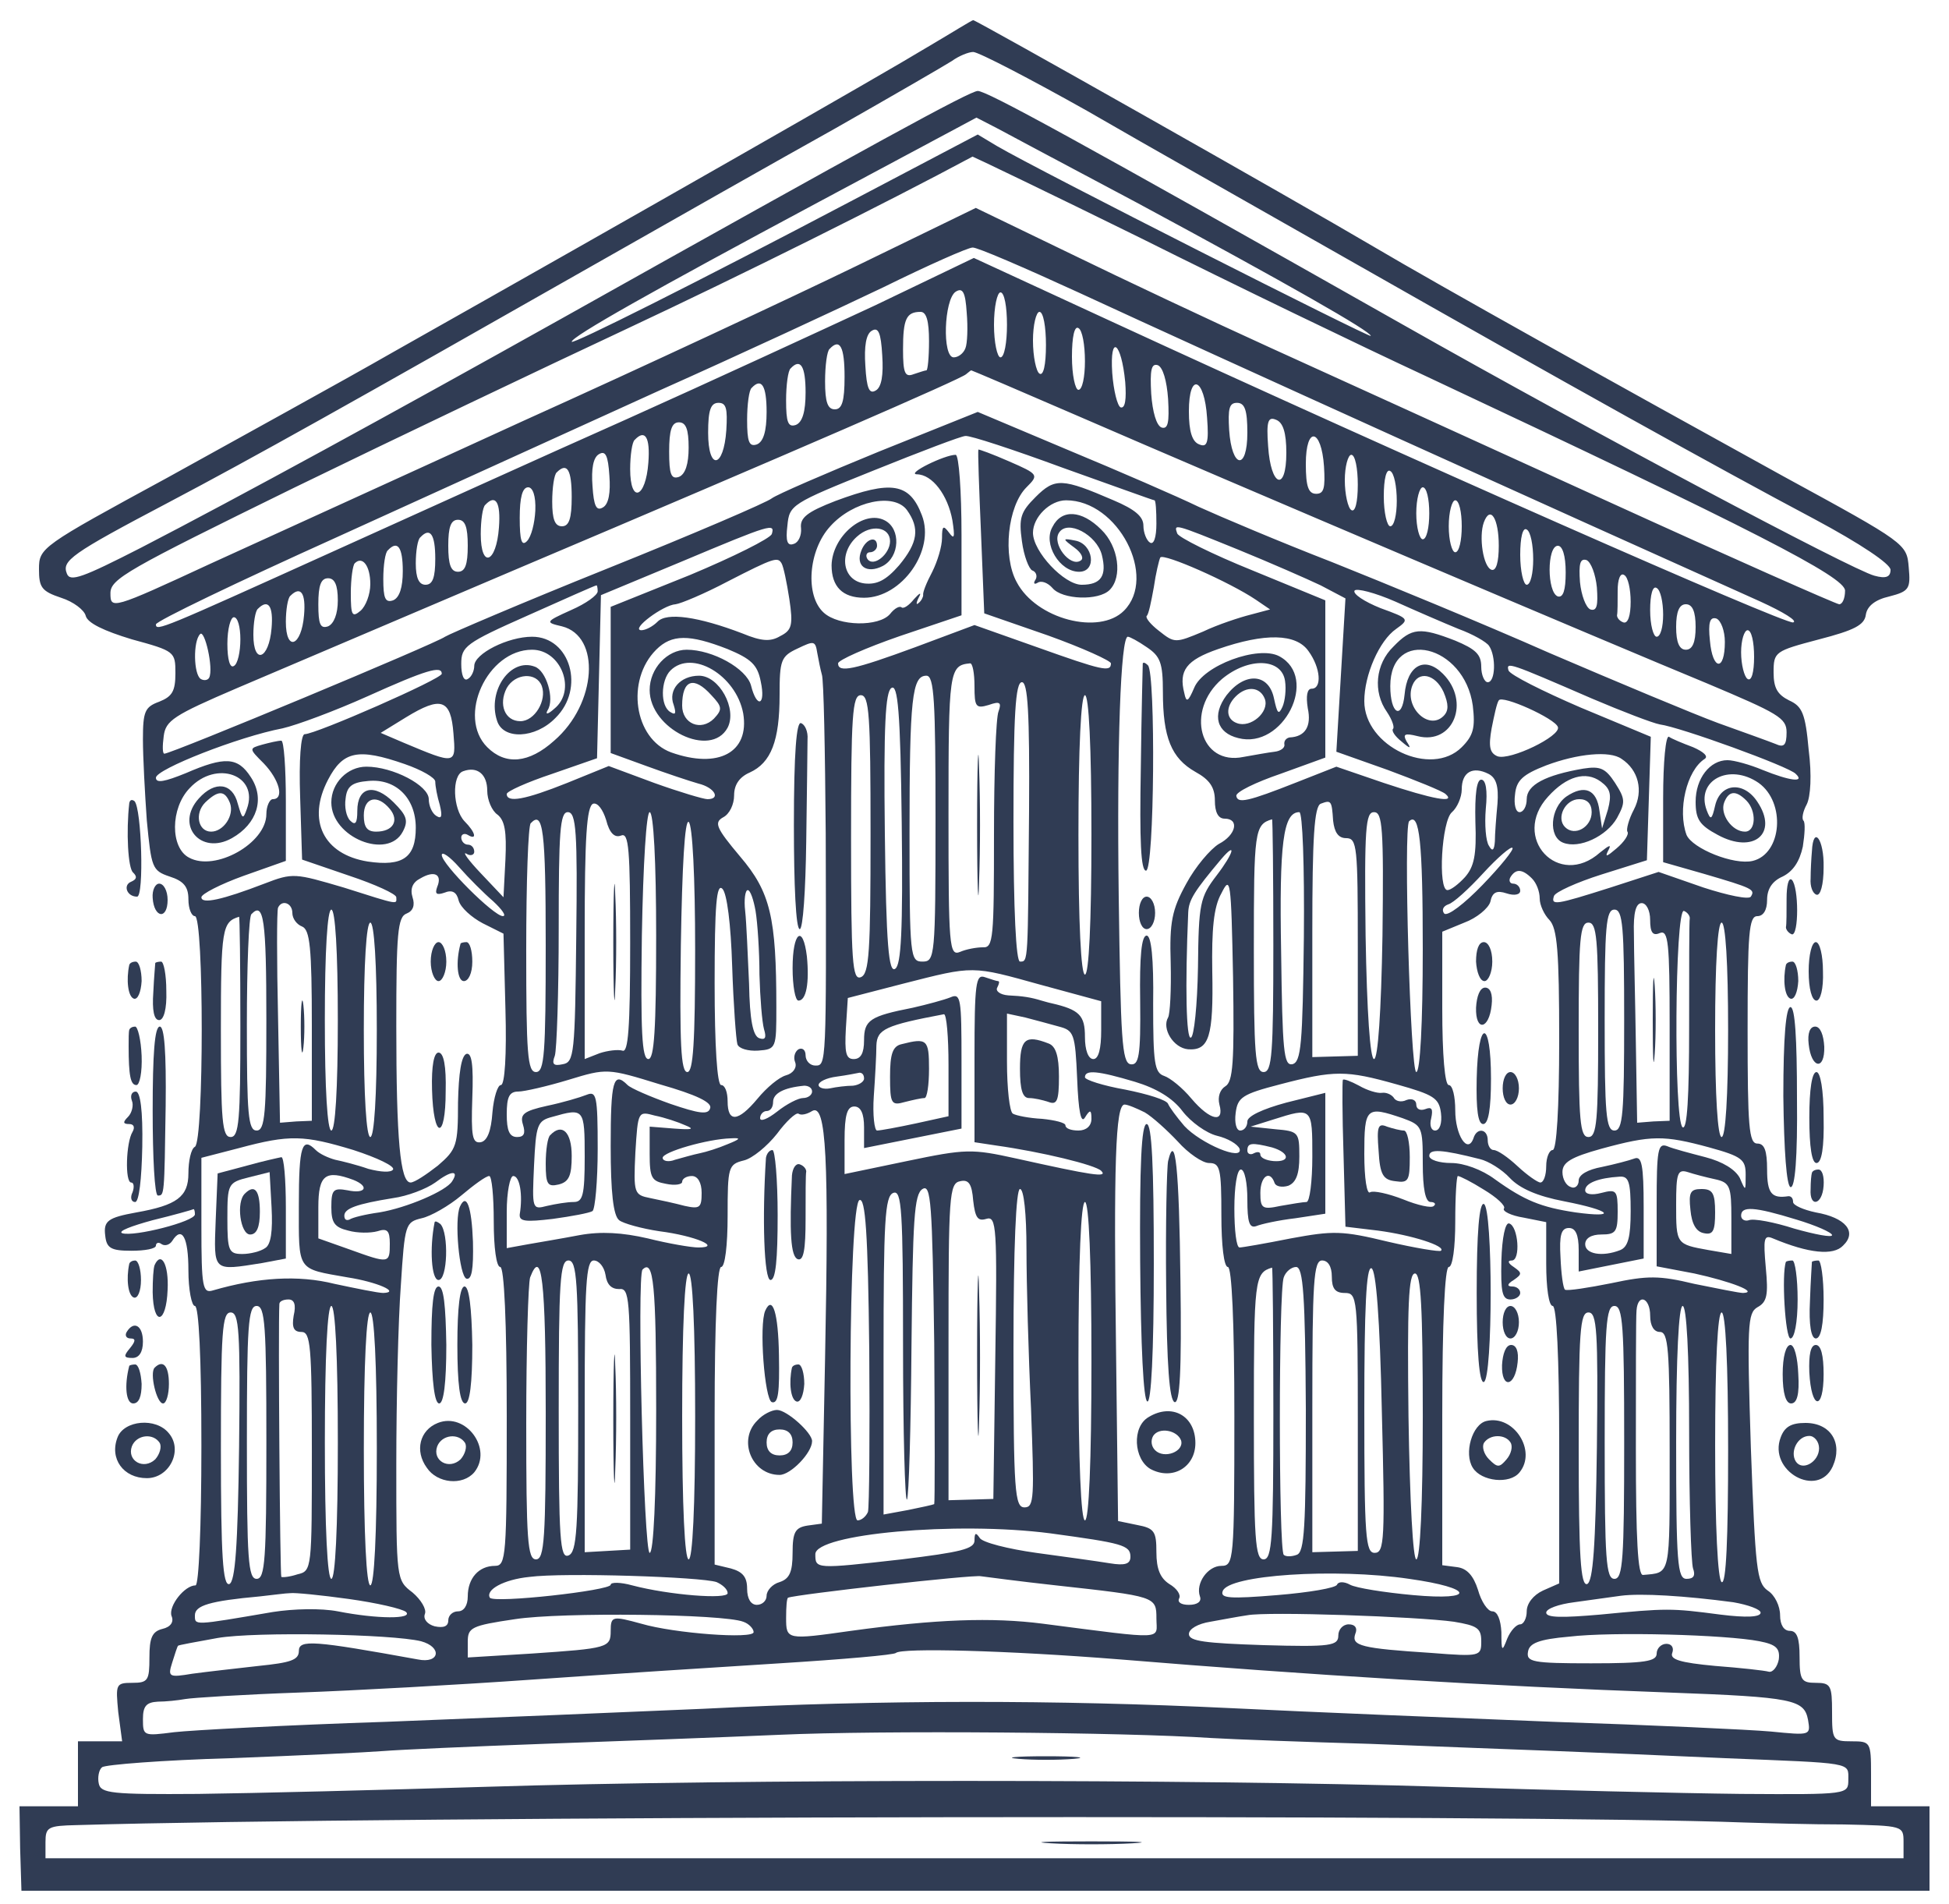 <?xml version="1.0" standalone="no"?>
<!DOCTYPE svg PUBLIC "-//W3C//DTD SVG 20010904//EN"
 "http://www.w3.org/TR/2001/REC-SVG-20010904/DTD/svg10.dtd">
<svg version="1.0" xmlns="http://www.w3.org/2000/svg"
 width="300pt" height="293pt" viewBox="0 0 300 293"
 preserveAspectRatio="xMidYMid meet">
<g transform="translate(0,293) scale(0.1,-0.1)"
fill="#303c54" stroke="none">
<path d="M1425 2856 c-64 -39 -439 -253 -820 -468 -82 -47 -239 -133 -347
-193 -195 -106 -198 -108 -198 -141 0 -28 4 -34 34 -44 19 -6 36 -19 38 -28 3
-11 28 -23 71 -36 66 -18 67 -19 67 -52 0 -28 -5 -36 -25 -44 -22 -8 -25 -15
-25 -58 0 -27 3 -83 6 -125 7 -72 8 -77 35 -86 22 -7 29 -16 29 -35 0 -15 5
-26 10 -26 14 0 14 -347 0 -355 -6 -3 -10 -22 -10 -41 0 -36 -18 -49 -80 -60
-44 -8 -51 -13 -48 -36 2 -19 9 -23 40 -23 21 0 38 3 38 8 0 4 4 6 9 2 5 -3
12 -1 16 5 15 24 25 6 25 -45 0 -30 5 -55 10 -55 6 0 10 -78 10 -215 0 -126
-4 -215 -9 -215 -17 0 -42 -32 -37 -47 4 -9 -1 -17 -14 -20 -16 -4 -20 -14
-20 -44 0 -35 -2 -39 -26 -39 -26 0 -26 -2 -22 -45 l6 -45 -34 0 -34 0 0 -50
0 -50 -45 0 -45 0 1 -65 2 -65 1468 0 1469 0 0 65 0 65 -45 0 -45 0 0 50 c0
49 -1 50 -30 50 -29 0 -30 2 -30 45 0 41 -2 45 -25 45 -22 0 -25 4 -25 40 0
29 -4 40 -15 40 -9 0 -15 9 -15 24 0 14 -8 31 -19 38 -17 12 -19 33 -26 220
-6 189 -5 207 10 216 15 8 17 19 13 61 -4 45 -3 51 11 45 55 -23 93 -27 108
-11 22 21 4 43 -42 51 -19 4 -35 11 -35 16 0 6 -3 9 -7 9 -26 -4 -33 4 -33 41
0 29 -4 40 -15 40 -13 0 -15 26 -15 175 0 149 2 175 15 175 9 0 15 9 15 25 0
17 8 29 24 36 16 8 26 23 31 46 3 19 4 37 1 40 -3 3 -1 14 5 25 6 12 8 45 3
84 -5 56 -10 67 -30 76 -18 9 -24 19 -24 43 0 32 2 33 70 51 54 14 70 22 72
38 2 13 14 23 36 28 31 8 33 12 30 45 -3 36 -4 37 -193 140 -254 140 -532 295
-630 353 -122 72 -614 350 -617 349 -2 0 -34 -20 -73 -43z m249 -97 c88 -51
274 -156 411 -234 320 -182 559 -315 708 -394 71 -38 117 -69 117 -78 0 -11
-7 -14 -25 -9 -34 9 -432 220 -725 386 -509 288 -641 360 -655 360 -12 0 -160
-81 -640 -350 -261 -146 -499 -276 -648 -353 -90 -46 -109 -53 -114 -40 -8 20
5 30 157 110 129 68 279 152 650 363 118 67 287 163 375 212 88 50 169 97 180
104 11 8 26 14 33 14 8 0 87 -41 176 -91z m76 -141 c232 -125 360 -198 360
-205 0 -4 -512 255 -575 292 l-30 18 -192 -101 c-245 -129 -433 -223 -433
-218 0 8 124 78 380 215 l243 130 31 -16 c17 -9 114 -61 216 -115z m7 -55
c142 -71 339 -166 438 -212 507 -238 645 -309 645 -330 0 -12 -4 -21 -9 -21
-4 0 -167 72 -362 161 -195 89 -426 194 -514 234 -88 40 -226 105 -306 144
l-147 71 -183 -89 c-101 -49 -332 -157 -514 -239 -181 -83 -399 -182 -482
-220 -151 -70 -153 -70 -153 -45 0 22 25 36 282 162 156 76 387 186 513 245
177 83 396 192 532 265 1 0 118 -56 260 -126z m-95 -84 c214 -99 736 -335
1048 -475 35 -16 58 -30 50 -32 -15 -2 -596 254 -1053 465 l-208 96 -152 -73
c-84 -39 -255 -118 -382 -175 -126 -56 -331 -149 -455 -205 -261 -118 -270
-122 -270 -111 0 5 125 65 278 134 152 69 376 171 497 226 121 54 276 126 345
159 69 34 130 61 137 61 6 1 80 -31 165 -70z m-176 -85 c-3 -8 -11 -14 -18
-14 -18 0 -15 89 3 101 11 7 15 -1 17 -32 2 -23 1 -48 -2 -55z m64 36 c0 -27
-4 -50 -10 -50 -5 0 -10 23 -10 50 0 28 5 50 10 50 6 0 10 -22 10 -50z m-120
-25 c0 -25 -2 -45 -4 -45 -2 0 -11 -3 -20 -6 -13 -5 -16 2 -16 38 0 47 5 58
27 58 9 0 13 -14 13 -45z m180 -6 c0 -31 -4 -48 -10 -44 -5 3 -10 26 -10 51 0
24 5 44 10 44 6 0 10 -23 10 -51z m-262 -70 c-10 -6 -14 3 -16 38 -2 30 1 49
10 54 10 6 14 -3 16 -38 2 -30 -1 -49 -10 -54z m322 45 c0 -24 -4 -44 -10 -44
-5 0 -10 23 -10 51 0 31 4 48 10 44 6 -3 10 -26 10 -51z m-370 -24 c0 -38 -4
-50 -15 -50 -11 0 -15 11 -15 43 0 24 3 47 7 50 16 17 23 3 23 -43z m432 -8
c2 -26 0 -41 -7 -39 -5 2 -11 26 -13 53 -4 61 14 48 20 -14z m-492 -16 c0 -30
-5 -46 -15 -50 -12 -4 -15 4 -15 38 0 23 3 46 7 49 15 16 23 4 23 -37z m558
-10 c2 -36 0 -47 -10 -44 -8 3 -14 24 -16 52 -2 36 0 47 10 44 8 -3 14 -24 16
-52z m-137 -27 c228 -99 819 -350 967 -411 109 -46 122 -53 122 -75 0 -20 -4
-24 -17 -18 -10 4 -49 18 -88 32 -38 14 -155 63 -260 108 -104 46 -255 108
-335 140 -80 31 -172 70 -205 85 -33 16 -123 55 -200 87 l-140 59 -152 -61
c-83 -34 -157 -66 -165 -72 -7 -6 -121 -55 -253 -108 -132 -53 -244 -101 -250
-105 -13 -10 -421 -180 -432 -180 -3 0 -3 12 -1 27 3 24 15 32 113 74 61 26
254 108 430 183 425 180 685 293 692 300 4 3 7 6 8 6 1 0 76 -32 166 -71z
m-481 7 c0 -30 -5 -46 -15 -50 -12 -4 -15 4 -15 38 0 23 3 46 7 49 15 16 23 4
23 -37z m678 -9 c3 -39 0 -46 -12 -41 -11 4 -16 20 -16 51 0 61 24 52 28 -10z
m-740 -19 c-4 -59 -28 -63 -28 -4 0 35 4 46 16 46 12 0 14 -9 12 -42z m802 -4
c0 -59 -24 -55 -28 4 -2 33 0 42 12 42 12 0 16 -11 16 -46z m60 -31 c0 -61
-24 -52 -28 10 -3 39 0 46 12 41 11 -4 16 -20 16 -51z m-920 8 c0 -25 -5 -41
-15 -45 -12 -4 -15 4 -15 39 0 33 4 45 15 45 11 0 15 -11 15 -39z m-62 -23
c-4 -55 -28 -64 -28 -10 0 21 3 42 7 45 16 17 24 4 21 -35z m638 -8 c76 -27
139 -50 141 -50 2 0 3 -16 3 -36 0 -21 -4 -33 -10 -29 -5 3 -10 15 -10 26 0
14 -13 25 -46 39 -79 34 -90 35 -120 5 -23 -23 -26 -32 -21 -68 3 -23 11 -43
16 -45 6 -2 8 -9 5 -14 -4 -6 -2 -8 3 -5 6 4 16 0 23 -8 15 -18 71 -20 88 -3
20 20 14 67 -13 93 -30 30 -61 32 -75 4 -15 -26 11 -69 41 -69 28 0 22 43 -6
48 -20 4 -20 3 -1 -11 11 -8 15 -17 9 -20 -16 -10 -44 26 -33 43 13 21 58 -3
66 -34 8 -32 -1 -46 -31 -46 -27 0 -75 51 -75 80 0 24 26 50 51 50 80 0 141
-118 89 -170 -38 -38 -135 -13 -165 44 -22 40 -14 117 15 146 19 19 19 20 -27
40 -25 11 -47 19 -47 18 -1 -2 1 -59 4 -128 l5 -124 98 -34 c53 -19 97 -39 97
-43 0 -14 -13 -11 -114 25 l-96 34 -91 -34 c-95 -35 -119 -40 -119 -25 0 5 43
24 95 42 l95 32 0 124 c0 67 -4 123 -9 123 -17 0 -76 -29 -60 -30 24 0 48 -32
55 -71 4 -26 3 -30 -5 -19 -9 12 -11 11 -11 -8 0 -13 -7 -36 -15 -52 -9 -17
-15 -32 -14 -36 0 -3 -3 -9 -7 -12 -4 -4 -4 0 0 8 5 9 2 8 -7 -2 -8 -10 -16
-15 -19 -13 -3 3 -11 -1 -18 -10 -17 -20 -79 -19 -102 2 -29 26 -24 96 10 133
35 39 98 52 118 25 20 -28 17 -50 -12 -85 -20 -23 -34 -30 -53 -28 -34 4 -41
46 -12 72 22 20 51 15 51 -7 0 -20 -26 -41 -35 -27 -3 5 -1 10 4 10 6 0 11 5
11 10 0 16 -17 11 -24 -7 -10 -24 8 -37 33 -24 26 14 28 57 3 70 -32 17 -81
-24 -82 -69 0 -33 17 -50 50 -50 58 0 110 73 89 127 -19 50 -47 54 -133 22
-44 -17 -55 -26 -53 -42 1 -11 -4 -22 -11 -24 -10 -4 -13 4 -10 28 3 32 6 34
133 85 72 29 135 53 141 53 7 1 74 -21 150 -49z m402 2 c2 -33 0 -42 -12 -42
-12 0 -16 11 -16 46 0 59 24 55 28 -4z m-1110 -63 c-10 -6 -14 2 -16 33 -2 26
1 44 10 49 10 6 14 -2 16 -33 2 -26 -1 -44 -10 -49z m1162 35 c0 -27 -4 -43
-10 -39 -5 3 -10 24 -10 46 0 21 5 39 10 39 6 0 10 -21 10 -46z m-1210 -19 c0
-33 -4 -45 -15 -45 -11 0 -15 11 -15 38 0 21 3 42 7 45 16 16 23 4 23 -38z
m1270 -6 c0 -21 -4 -39 -10 -39 -5 0 -10 21 -10 46 0 27 4 43 10 39 6 -3 10
-24 10 -46z m-1326 -15 c-1 -19 -6 -40 -13 -47 -8 -8 -11 1 -11 36 0 31 4 47
13 47 7 0 12 -13 11 -36z m1376 -4 c0 -22 -4 -40 -10 -40 -5 0 -10 18 -10 40
0 22 5 40 10 40 6 0 10 -18 10 -40z m-1432 -22 c-4 -55 -28 -64 -28 -10 0 21
3 42 7 45 16 17 24 4 21 -35z m1482 2 c0 -22 -4 -40 -10 -40 -5 0 -10 18 -10
40 0 22 5 40 10 40 6 0 10 -18 10 -40z m57 -30 c0 -25 -4 -39 -11 -37 -13 4
-20 51 -12 73 10 27 23 6 23 -36z m-1587 0 c0 -29 -4 -40 -15 -40 -11 0 -15
11 -15 40 0 29 4 40 15 40 11 0 15 -11 15 -40z m468 18 c-3 -7 -59 -35 -126
-63 l-122 -49 0 -112 0 -113 55 -20 c30 -11 66 -23 80 -27 25 -6 35 -24 14
-24 -6 0 -43 11 -82 25 l-70 26 -64 -26 c-65 -26 -93 -31 -93 -17 0 4 31 18
70 31 l69 24 3 125 3 126 125 52 c138 58 143 59 138 42z m718 -24 c49 -20 106
-45 127 -55 l38 -20 -7 -118 -7 -118 79 -28 c43 -16 83 -32 89 -37 17 -15 -20
-8 -95 17 l-73 25 -61 -24 c-76 -30 -91 -33 -93 -21 -1 6 30 21 68 34 l69 25
0 121 0 121 -112 46 c-62 25 -114 51 -116 57 -5 15 -7 16 94 -25z m454 -15 c0
-21 -4 -39 -10 -39 -5 0 -10 21 -10 46 0 27 4 43 10 39 6 -3 10 -24 10 -46z
m-1690 1 c0 -29 -4 -40 -15 -40 -10 0 -15 10 -15 33 0 19 3 37 7 40 15 16 23
5 23 -33z m-50 -19 c0 -25 -5 -41 -15 -45 -12 -4 -15 3 -15 33 0 21 3 41 7 44
15 16 23 5 23 -32z m1790 -2 c0 -28 -4 -39 -12 -37 -17 6 -17 78 0 78 7 0 12
-15 12 -41z m-477 -42 l22 -15 -30 -8 c-16 -4 -50 -15 -73 -26 -43 -18 -44
-18 -68 1 -13 10 -21 20 -19 23 3 2 7 22 11 44 3 21 8 42 10 46 5 7 107 -38
147 -65z m-1363 24 c0 -16 -7 -34 -15 -41 -13 -11 -15 -7 -15 27 0 22 3 43 6
46 12 12 24 -4 24 -32z m633 32 c3 -5 8 -29 12 -55 6 -40 4 -48 -14 -57 -15
-9 -29 -8 -58 4 -68 26 -117 33 -131 18 -7 -7 -18 -13 -25 -13 -17 1 34 39 53
40 8 1 44 16 80 35 72 37 77 38 83 28z m1255 -37 c2 -28 0 -37 -10 -34 -7 3
-14 22 -16 42 -2 28 0 37 10 34 7 -3 14 -22 16 -42z m52 -22 c0 -21 -4 -34
-11 -32 -6 2 -10 7 -10 11 1 4 1 21 1 38 0 17 4 28 10 24 6 -3 10 -22 10 -41z
m-1990 2 c0 -21 -6 -36 -15 -40 -12 -4 -15 3 -15 34 0 29 4 40 15 40 10 0 15
-10 15 -34z m400 14 c0 -6 -18 -19 -41 -29 -40 -18 -40 -19 -14 -25 60 -15 54
-119 -12 -176 -39 -35 -75 -38 -103 -10 -47 47 0 150 69 150 45 0 69 -63 34
-91 -10 -9 -14 -9 -10 -2 11 17 -2 61 -20 67 -37 14 -73 -37 -58 -83 9 -30 59
-28 90 4 46 45 23 125 -36 125 -37 0 -89 -26 -89 -45 0 -7 -4 -17 -10 -20 -6
-4 -10 6 -10 23 0 27 6 32 103 75 56 25 103 46 105 46 1 1 2 -4 2 -9z m1325
-58 c22 -8 43 -20 47 -26 11 -16 10 -56 -2 -56 -5 0 -10 11 -10 24 0 19 -9 27
-40 40 -54 21 -67 20 -95 -9 -28 -27 -32 -70 -10 -101 8 -12 12 -24 9 -26 -2
-3 3 -11 13 -19 14 -12 16 -12 8 0 -6 11 -3 13 17 8 55 -14 82 53 39 96 -28
28 -55 13 -59 -32 -4 -40 -22 -30 -22 13 0 91 114 64 127 -30 4 -34 1 -46 -17
-64 -47 -47 -150 1 -150 71 0 40 23 93 49 111 21 15 20 16 -24 32 -25 10 -43
22 -40 27 3 4 31 -3 63 -17 31 -14 75 -33 97 -42z m315 22 c0 -19 -4 -34 -10
-34 -5 0 -10 18 -10 41 0 24 4 38 10 34 6 -3 10 -22 10 -41z m-2092 -1 c-4
-48 -28 -57 -28 -10 0 18 3 37 7 40 16 16 24 4 21 -30z m-50 -20 c-4 -48 -28
-57 -28 -10 0 18 3 37 7 40 16 16 24 4 21 -30z m2192 2 c0 -24 -5 -35 -15 -35
-10 0 -15 11 -15 35 0 24 5 35 15 35 10 0 15 -11 15 -35z m-2240 -19 c0 -19
-4 -38 -10 -41 -6 -4 -10 10 -10 34 0 23 5 41 10 41 6 0 10 -15 10 -34z m2285
-4 c0 -46 -19 -44 -23 2 -3 28 0 37 10 34 7 -3 13 -19 13 -36z m-2333 -55 c-2
-4 -8 -5 -13 -2 -11 7 -12 58 -1 69 7 8 21 -53 14 -67z m2378 32 c0 -24 -4
-38 -10 -34 -5 3 -10 22 -10 41 0 19 5 34 10 34 6 0 10 -18 10 -41z m-1580 12
c36 -15 46 -24 51 -50 8 -37 -6 -42 -15 -6 -7 26 -59 55 -99 55 -30 0 -57 -29
-57 -62 0 -60 94 -106 120 -58 15 29 -13 80 -44 80 -29 0 -48 -22 -39 -45 4
-13 3 -16 -5 -11 -16 9 -15 49 0 64 33 33 101 -7 112 -66 10 -60 -38 -86 -111
-60 -57 21 -70 111 -23 158 24 24 51 24 110 1z m145 -39 c3 -7 5 -118 6 -245
1 -358 1 -357 -16 -357 -8 0 -15 7 -15 16 0 8 -5 12 -11 9 -6 -4 -8 -13 -5
-20 3 -8 -3 -17 -14 -20 -11 -3 -30 -19 -44 -36 -30 -36 -46 -37 -46 -4 0 14
-4 25 -10 25 -6 0 -10 59 -10 157 0 121 3 154 12 145 7 -7 13 -54 15 -119 2
-60 6 -113 8 -120 2 -7 17 -11 32 -10 28 2 28 4 28 67 0 138 -9 177 -56 232
-37 44 -40 52 -26 60 10 5 17 20 17 34 0 16 8 28 24 35 33 15 46 49 46 119 0
54 2 60 28 72 25 12 27 12 30 -7 2 -11 5 -26 7 -33z m500 42 c21 -14 25 -24
25 -69 0 -70 13 -102 50 -123 22 -12 30 -24 30 -44 0 -18 5 -28 15 -28 23 0
18 -25 -9 -39 -13 -8 -36 -35 -50 -61 -22 -40 -26 -59 -24 -122 1 -41 -1 -79
-4 -84 -10 -17 8 -47 31 -49 32 -2 39 19 37 120 -1 64 2 99 14 120 14 28 15
22 18 -129 2 -131 0 -161 -12 -168 -8 -5 -12 -16 -9 -28 8 -29 -14 -25 -43 9
-14 17 -33 32 -42 35 -15 5 -17 20 -17 111 1 71 -3 105 -10 105 -8 0 -11 -32
-10 -100 1 -86 -2 -100 -15 -98 -13 3 -15 38 -18 258 -3 234 3 400 14 400 3 0
16 -7 29 -16z m249 -6 c19 -26 21 -58 5 -58 -7 0 -9 -11 -6 -30 6 -28 -4 -44
-28 -45 -5 -1 -9 -5 -8 -11 1 -5 -6 -10 -15 -11 -9 -1 -31 -5 -48 -8 -67 -14
-90 71 -33 120 41 34 92 32 97 -3 2 -13 0 -31 -4 -40 -6 -13 -8 -10 -13 13 -8
39 -45 41 -73 5 -23 -31 -15 -58 18 -66 69 -18 125 93 63 126 -32 17 -117 -14
-131 -49 -9 -21 -12 -23 -15 -8 -9 35 3 51 52 68 72 25 120 24 139 -3z m-514
-54 c0 -32 2 -35 22 -29 17 6 20 4 15 -10 -4 -9 -7 -95 -7 -190 0 -159 -1
-174 -17 -173 -10 0 -26 -3 -35 -7 -17 -7 -18 7 -18 213 0 219 1 228 33 231 4
1 7 -15 7 -35z m950 -19 c47 -20 94 -38 105 -40 31 -4 199 -65 209 -76 15 -14
-9 -11 -51 6 -19 8 -44 15 -54 15 -27 0 -49 -28 -49 -64 0 -27 6 -36 34 -51
55 -30 94 2 61 51 -21 32 -57 29 -65 -6 -5 -22 -7 -23 -13 -7 -17 46 35 73 80
42 42 -30 36 -109 -9 -120 -29 -7 -93 19 -102 40 -14 38 0 99 28 117 6 4 -2
11 -18 18 -16 6 -33 13 -37 16 -5 3 -9 -39 -9 -94 l0 -99 63 -18 c75 -22 79
-24 72 -35 -3 -5 -36 2 -73 14 l-69 24 -74 -24 c-85 -27 -92 -28 -87 -13 2 6
35 21 73 33 l70 22 3 95 3 95 -108 45 c-58 25 -108 50 -111 57 -4 14 1 12 128
-43z m-1770 38 c0 -8 -194 -93 -211 -93 -6 0 -9 -40 -7 -97 l3 -96 73 -25 c39
-13 72 -28 72 -33 0 -11 7 -13 -81 15 -75 22 -78 23 -122 6 -65 -25 -97 -32
-97 -21 0 5 29 20 65 33 l65 23 0 92 c0 51 -3 93 -7 93 -5 0 -18 -3 -29 -6
-21 -6 -21 -6 2 -29 24 -25 32 -55 14 -55 -5 0 -10 -11 -10 -23 0 -45 -79 -89
-119 -67 -29 15 -29 76 1 107 41 44 107 20 88 -32 -6 -17 -7 -16 -14 8 -8 32
-35 36 -60 8 -37 -41 3 -88 51 -61 39 22 51 61 29 94 -20 31 -40 32 -100 6
-32 -13 -46 -16 -46 -7 0 13 127 63 195 76 22 5 81 27 130 49 91 41 115 48
115 35z m154 -19 c8 -22 -11 -54 -33 -54 -24 0 -34 26 -21 51 13 23 46 25 54
3z m606 -204 c0 -213 -1 -220 -20 -220 -19 0 -20 7 -20 198 0 208 4 242 26
242 12 0 14 -39 14 -220z m782 195 c8 -19 8 -29 0 -37 -23 -23 -61 14 -48 47
9 23 35 18 48 -10z m-1127 -5 c17 -18 17 -22 4 -36 -20 -20 -49 -8 -49 20 0
40 18 46 45 16z m283 -421 c-10 -7 -14 36 -16 208 -2 167 1 218 10 224 10 7
14 -36 16 -208 2 -167 -1 -218 -10 -224z m206 243 c-2 -235 -1 -232 -14 -232
-6 0 -10 78 -10 215 0 165 3 215 13 215 9 0 12 -46 11 -198z m363 172 c7 -20
-22 -45 -43 -37 -17 6 -18 25 -2 41 17 17 38 15 45 -4z m-607 -208 c0 -181 -2
-215 -15 -220 -13 -5 -15 23 -15 214 0 189 2 220 15 220 13 0 15 -30 15 -214z
m340 -1 c0 -137 -4 -215 -10 -215 -6 0 -10 78 -10 215 0 137 4 215 10 215 6 0
10 -78 10 -215z m718 166 c5 -14 -74 -52 -93 -45 -12 5 -14 15 -9 43 4 20 8
39 11 43 5 9 87 -28 91 -41z m-1700 -10 c4 -48 4 -48 -77 -14 l-35 15 39 24
c54 33 69 28 73 -25z m-75 -47 c26 -9 47 -21 47 -27 0 -7 3 -23 7 -36 4 -17 3
-22 -5 -17 -7 4 -12 16 -12 26 0 21 -55 50 -96 50 -29 0 -54 -25 -54 -55 0
-54 87 -89 110 -45 9 17 6 25 -14 45 -30 30 -56 24 -56 -13 0 -19 -3 -23 -11
-15 -6 6 -9 21 -7 34 2 19 10 25 35 27 42 4 73 -26 73 -72 0 -46 -20 -60 -74
-52 -68 11 -94 63 -61 126 23 44 46 49 118 24z m1873 8 c26 -17 34 -49 19 -78
-8 -15 -12 -31 -10 -34 3 -4 -5 -16 -17 -26 -14 -12 -18 -14 -13 -4 6 11 3 10
-12 -2 -64 -57 -138 23 -80 86 28 31 58 40 81 23 15 -11 17 -20 11 -43 l-9
-29 -4 27 c-4 33 -23 41 -51 22 -25 -18 -28 -62 -5 -71 25 -10 67 10 83 38 13
24 13 29 -3 54 -15 23 -23 26 -49 22 -58 -10 -87 -25 -87 -47 0 -11 -5 -20
-11 -20 -6 0 -9 12 -7 27 2 22 12 31 48 45 48 18 98 23 116 10z m-1746 -49 c0
-14 7 -31 16 -37 11 -9 14 -26 12 -69 l-3 -58 -35 37 c-19 20 -29 34 -22 30 6
-4 12 -2 12 3 0 6 -4 11 -10 11 -5 0 -10 5 -10 11 0 5 5 7 10 4 15 -9 12 4 -5
21 -18 19 -20 71 -2 77 22 8 37 -5 37 -30z m1555 -20 c-2 -21 -4 -47 -4 -58
-1 -14 -4 -16 -9 -7 -5 7 -7 33 -5 57 3 29 0 45 -7 45 -7 0 -10 -22 -9 -65 2
-51 -2 -69 -16 -85 -10 -11 -22 -20 -27 -20 -15 0 -9 107 7 120 8 7 15 23 15
35 0 27 17 36 41 24 12 -6 16 -19 14 -46z m-1951 1 c7 -19 -10 -44 -29 -44
-20 0 -26 28 -9 45 20 19 30 19 38 -1z m2334 4 c16 -16 15 -48 -2 -48 -20 0
-39 27 -32 45 7 18 18 19 34 3z m-2088 -13 c15 -18 5 -35 -21 -35 -14 0 -19 7
-19 25 0 28 21 33 40 10z m356 -41 c12 5 14 -20 14 -165 0 -132 -3 -170 -12
-166 -7 2 -23 0 -35 -4 l-23 -9 0 194 c0 147 3 195 13 199 7 2 15 -9 20 -25 5
-20 13 -28 23 -24z m1096 23 c2 -18 8 -27 20 -27 17 0 18 -13 18 -167 l0 -168
-35 -1 -35 -1 0 193 c0 145 3 193 13 197 16 6 17 5 19 -26z m398 13 c0 -23
-26 -38 -41 -23 -14 14 0 43 22 43 12 0 19 -7 19 -20z m-1563 -192 c-2 -180
-3 -193 -21 -196 -14 -3 -17 0 -12 13 3 9 6 97 6 196 0 149 2 179 14 179 13 0
15 -31 13 -192z m123 2 c0 -145 -3 -190 -12 -190 -10 0 -12 43 -10 190 2 112
7 190 12 190 6 0 10 -76 10 -190z m997 -2 c-2 -165 -4 -193 -18 -196 -13 -2
-15 20 -17 172 -3 168 3 216 28 216 5 0 8 -82 7 -192z m121 2 c-2 -118 -7
-190 -13 -190 -6 0 -11 72 -13 190 -2 166 0 190 13 190 13 0 15 -24 13 -190z
m-1288 -15 c0 -167 -2 -195 -15 -195 -13 0 -15 28 -15 188 0 104 3 192 7 195
19 20 23 -10 23 -188z m230 -6 c0 -144 -3 -189 -12 -189 -10 0 -12 44 -10 195
2 122 6 193 12 190 6 -4 10 -86 10 -196z m890 6 c0 -167 -2 -195 -15 -195 -13
0 -15 28 -15 189 0 182 1 192 28 200 1 1 2 -87 2 -194z m230 -6 c0 -114 -4
-189 -10 -189 -9 0 -20 377 -11 386 16 15 21 -32 21 -197z m92 99 c-28 -29
-54 -49 -59 -44 -4 5 -2 11 6 14 8 2 32 24 54 48 22 24 43 42 45 39 3 -2 -18
-28 -46 -57z m-1523 -25 c14 -13 21 -23 15 -23 -14 0 -94 80 -94 94 0 6 12 -2
27 -19 14 -16 38 -40 52 -52z m1114 40 c-26 -34 -28 -43 -29 -142 -1 -58 -6
-107 -11 -108 -7 -3 -9 77 -4 193 1 19 9 32 51 82 24 28 19 9 -7 -25z m-1200
-18 c-4 -11 -1 -13 11 -9 12 5 19 1 22 -12 3 -11 20 -26 37 -35 l32 -16 3
-116 c2 -71 -1 -117 -7 -117 -5 0 -11 -19 -13 -42 -2 -29 -8 -44 -18 -46 -13
-2 -15 9 -13 68 2 52 -1 70 -9 68 -8 -3 -12 -30 -13 -75 0 -66 -2 -72 -31 -97
-18 -14 -36 -26 -42 -26 -16 0 -22 66 -22 241 0 142 2 168 16 173 10 4 13 13
9 25 -4 13 0 23 12 29 22 13 34 6 26 -13z m1685 13 c7 -7 12 -20 12 -31 0 -10
7 -25 15 -33 12 -13 15 -48 15 -185 0 -106 -4 -169 -10 -169 -5 0 -10 -11 -10
-25 0 -14 -4 -25 -9 -25 -4 0 -20 11 -35 25 -15 14 -31 25 -37 25 -5 0 -9 7
-9 15 0 18 -17 20 -22 3 -9 -25 -28 5 -28 43 0 21 -4 39 -10 39 -6 0 -10 46
-10 118 l0 118 34 14 c19 7 37 22 40 32 3 15 10 18 25 13 12 -4 21 -2 21 4 0
6 -5 11 -11 11 -5 0 -7 5 -4 10 8 13 18 13 33 -2z m-1195 -50 c3 -18 6 -62 6
-98 1 -36 4 -73 7 -84 4 -13 2 -17 -7 -14 -10 3 -15 28 -16 84 -2 43 -4 94 -6
112 -2 17 0 32 4 32 4 0 9 -15 12 -32z m-713 -3 c0 -9 7 -18 15 -21 12 -5 15
-32 15 -153 l0 -146 -24 -1 -25 -2 -3 162 c-2 88 -2 164 0 169 6 13 22 7 22
-8z m2090 -11 c0 -19 4 -25 15 -20 13 5 15 -15 15 -142 l0 -147 -25 -1 -25 -2
-2 122 c-1 66 -3 142 -3 169 -1 32 3 47 12 47 7 0 13 -11 13 -26z m-2130 -154
c0 -144 -2 -170 -15 -170 -13 0 -15 25 -15 163 0 90 3 167 7 170 19 20 23 -8
23 -163z m110 0 c0 -107 -4 -170 -10 -170 -6 0 -10 63 -10 170 0 107 4 170 10
170 6 0 10 -63 10 -170z m1980 0 c0 -144 -2 -170 -15 -170 -13 0 -15 26 -15
170 0 144 2 170 15 170 13 0 15 -26 15 -170z m101 157 c-1 -4 -1 -79 -1 -168
0 -108 -3 -158 -10 -154 -14 9 -12 337 2 333 5 -2 9 -7 9 -11z m-2231 -167 c0
-144 -2 -170 -15 -170 -13 0 -15 25 -15 164 0 157 2 167 28 175 1 1 2 -75 2
-169z m210 -5 c0 -103 -4 -165 -10 -165 -6 0 -10 62 -10 165 0 103 4 165 10
165 6 0 10 -62 10 -165z m1880 0 c0 -140 -2 -165 -15 -165 -13 0 -15 25 -15
165 0 140 2 165 15 165 13 0 15 -25 15 -165z m200 0 c0 -103 -4 -165 -10 -165
-6 0 -10 62 -10 165 0 103 4 165 10 165 6 0 10 -62 10 -165z m-1057 69 l92
-25 0 -45 c0 -28 -4 -44 -12 -44 -8 0 -13 14 -13 34 0 33 -8 42 -52 52 -5 1
-11 3 -15 4 -16 5 -29 7 -51 8 -13 1 -20 7 -17 12 3 6 4 10 1 10 -2 0 -11 3
-20 6 -14 5 -16 -9 -16 -124 l0 -130 33 -5 c71 -10 153 -30 162 -39 11 -11
-14 -7 -131 19 -68 15 -77 15 -168 -4 l-96 -20 0 52 c0 39 4 52 15 52 10 0 15
-11 15 -32 l0 -32 75 15 75 15 0 104 c0 96 -1 105 -17 98 -10 -4 -36 -11 -58
-16 -66 -13 -75 -19 -75 -50 0 -20 -5 -29 -16 -29 -12 0 -14 10 -12 47 l3 47
85 22 c110 28 105 28 213 -2z m-143 -123 l0 -79 -50 -11 c-28 -6 -55 -11 -60
-11 -4 0 -7 24 -5 53 2 28 4 64 4 78 1 25 14 31 104 48 4 0 7 -35 7 -78z m170
59 c23 -6 25 -11 28 -80 2 -51 6 -70 12 -60 8 13 10 12 10 -2 0 -11 -8 -18
-20 -18 -11 0 -20 3 -20 8 0 4 -16 8 -36 10 -20 1 -40 5 -45 8 -5 3 -9 39 -9
80 l0 74 28 -6 c15 -4 38 -10 52 -14z m-537 -126 c-3 -10 -17 -8 -61 7 -31 11
-61 24 -66 29 -22 22 -26 6 -26 -94 0 -71 4 -107 13 -114 6 -5 35 -13 62 -17
55 -7 97 -25 60 -25 -11 0 -46 6 -78 14 -39 9 -72 11 -105 5 -26 -5 -62 -11
-79 -14 l-33 -6 0 56 c0 30 5 55 10 55 10 0 15 -29 10 -59 -1 -11 9 -12 51 -7
29 4 56 9 61 12 4 3 8 46 8 96 0 82 -2 89 -17 83 -10 -4 -37 -12 -61 -17 -36
-8 -42 -13 -37 -29 4 -13 2 -19 -9 -19 -12 0 -16 10 -16 35 0 27 4 35 18 35 9
0 44 8 77 18 59 18 60 18 141 -7 56 -16 81 -28 77 -37z m237 46 c0 -5 -8 -10
-17 -11 -10 0 -26 -2 -35 -4 -10 -2 -18 1 -18 5 0 5 12 11 28 13 15 2 30 5 35
6 4 0 7 -3 7 -9z m417 -5 c33 -10 58 -25 73 -45 13 -17 37 -34 53 -38 17 -4
32 -13 35 -20 6 -20 -60 8 -85 35 -12 14 -23 29 -25 34 -2 6 -31 15 -66 22
-34 6 -62 15 -62 19 0 12 20 10 77 -7z m403 -4 c57 -16 65 -21 68 -44 2 -16
-2 -27 -9 -27 -6 0 -9 8 -6 19 3 14 1 18 -9 14 -8 -3 -14 0 -14 7 0 7 -7 10
-15 7 -8 -4 -17 -2 -20 4 -4 5 -12 8 -18 7 -7 -1 -23 4 -35 11 -13 7 -24 11
-25 9 -1 -2 -1 -53 1 -114 l3 -112 50 -6 c53 -7 105 -24 97 -31 -2 -2 -39 4
-82 14 -70 17 -84 17 -149 5 -40 -8 -75 -14 -79 -14 -5 0 -8 27 -8 60 0 33 4
60 10 60 6 0 10 -21 10 -46 0 -35 3 -45 14 -41 7 3 34 9 60 12 l46 7 0 93 0
93 -60 -15 c-37 -10 -60 -21 -60 -29 0 -8 -5 -14 -11 -14 -6 0 -9 12 -7 27 3
24 10 29 68 44 84 22 102 22 180 0z m-900 -11 c0 -5 -6 -10 -14 -10 -7 0 -25
-9 -40 -21 -14 -11 -26 -16 -26 -10 0 6 5 11 10 11 6 0 10 6 10 14 0 13 16 22
48 25 6 0 12 -3 12 -9z m20 -410 l-5 -255 -22 -3 c-19 -3 -23 -10 -23 -42 0
-30 -5 -40 -20 -45 -11 -3 -20 -13 -20 -21 0 -8 -7 -14 -15 -14 -9 0 -15 9
-15 25 0 18 -7 26 -25 31 l-25 6 0 229 c0 146 4 229 10 229 6 0 10 33 10 79 0
75 1 79 25 85 13 3 36 22 51 41 14 19 29 33 33 31 4 -3 13 -1 21 4 22 13 26
-73 20 -380z m492 378 c12 -7 35 -28 51 -45 16 -18 38 -33 48 -33 17 0 19 -8
19 -80 0 -47 4 -80 10 -80 6 0 10 -83 10 -230 0 -222 -1 -230 -20 -230 -21 0
-40 -27 -33 -47 3 -8 -4 -13 -17 -13 -12 0 -18 4 -15 10 3 5 -3 15 -15 22 -14
9 -20 23 -20 49 0 32 -3 37 -30 42 l-29 6 -3 253 c-4 298 -1 388 13 388 5 0
19 -6 31 -12z m-862 -68 c0 -60 -3 -70 -17 -70 -10 0 -28 -3 -41 -6 -23 -6
-23 -5 -20 62 3 63 5 69 28 75 49 14 50 13 50 -61z m155 48 c15 -6 10 -7 -17
-5 l-38 3 0 -42 c0 -37 3 -42 25 -46 14 -3 25 -1 25 3 0 5 7 9 15 9 9 0 15
-10 15 -26 0 -23 -3 -25 -26 -20 -15 4 -38 9 -53 12 -25 5 -26 7 -23 70 4 64
4 64 30 57 15 -3 36 -10 47 -15z m965 -48 c0 -38 -4 -70 -9 -70 -5 0 -23 -3
-40 -6 -28 -6 -31 -4 -31 20 0 26 15 36 22 15 2 -5 11 -7 21 -4 12 5 17 18 17
45 0 37 -1 39 -37 42 l-38 4 35 11 c60 19 60 19 60 -57z m139 59 c30 -11 31
-13 31 -70 0 -38 4 -59 12 -59 6 0 9 -3 5 -6 -3 -4 -25 1 -47 10 -23 9 -46 14
-51 11 -5 -4 -9 21 -9 59 0 72 3 74 59 55z m-1615 -49 c37 -12 64 -25 61 -30
-3 -5 -19 -4 -38 1 -17 6 -41 12 -51 14 -11 3 -24 9 -30 15 -21 21 -26 7 -26
-84 0 -104 -4 -98 75 -112 45 -7 82 -23 55 -24 -8 0 -42 7 -75 14 -56 14 -118
10 -187 -10 -16 -5 -18 4 -18 99 l0 105 58 15 c78 21 100 20 176 -3z m576 9
c-14 -6 -33 -12 -43 -14 -10 -2 -27 -7 -38 -10 -10 -4 -19 -2 -19 3 0 9 69 29
105 30 16 1 15 -1 -5 -9z m1511 -5 c51 -14 56 -19 56 -42 0 -26 0 -26 -9 -5
-7 13 -26 25 -53 32 -23 6 -50 13 -59 17 -14 5 -16 -5 -16 -89 l0 -96 58 -11
c55 -12 100 -29 75 -30 -6 0 -40 7 -75 14 -54 13 -72 13 -128 1 -35 -7 -67
-12 -71 -10 -3 2 -6 25 -7 50 -2 34 1 45 13 45 10 0 15 -10 15 -34 l0 -33 50
10 50 10 0 79 c0 65 -3 79 -14 75 -8 -3 -31 -9 -50 -13 -22 -4 -36 -12 -36
-21 0 -8 -6 -13 -12 -10 -7 2 -13 12 -13 23 0 15 13 23 60 36 77 21 96 21 166
2z m-673 0 c27 -8 29 -23 2 -21 -11 1 -20 5 -20 10 0 4 -4 5 -10 2 -5 -3 -10
-1 -10 4 0 12 6 13 38 5z m320 -18 c13 -3 34 -16 46 -29 15 -16 42 -28 84 -36
72 -14 83 -26 17 -17 -53 8 -78 18 -124 51 -20 15 -48 25 -67 25 -19 0 -34 5
-34 11 0 11 19 10 78 -5z m-1582 -34 c-9 -15 -70 -41 -112 -48 -22 -3 -42 -8
-46 -11 -5 -2 -8 0 -8 6 0 11 19 18 75 27 22 3 51 14 65 24 25 19 37 19 26 2z
m1944 3 c23 -5 25 -11 25 -60 l0 -55 -35 6 c-50 9 -50 9 -50 70 0 48 2 55 18
50 9 -3 28 -8 42 -11z m-2096 -1 c25 -10 19 -22 -9 -16 -22 4 -25 1 -25 -26 0
-24 5 -31 26 -36 14 -4 34 -4 45 -1 15 5 19 1 19 -19 0 -31 -1 -31 -62 -9
l-48 17 0 48 c0 50 11 58 54 42z m216 -64 c0 -40 4 -70 10 -70 6 0 10 -83 10
-230 0 -215 -1 -230 -18 -230 -25 0 -42 -19 -42 -47 0 -14 -6 -23 -15 -23 -8
0 -15 -6 -15 -14 0 -9 -7 -12 -21 -9 -11 3 -18 11 -15 19 3 7 -6 22 -19 33
-25 19 -25 20 -25 197 0 99 3 223 7 276 6 94 7 97 32 103 14 3 42 19 61 35 19
16 38 30 43 30 4 0 7 -31 7 -70z m758 4 c16 5 17 -12 14 -213 l-3 -218 -34 -1
-35 -1 0 244 c0 224 1 244 18 247 13 3 18 -4 20 -30 3 -26 7 -32 20 -28z m766
45 c20 -12 34 -25 31 -29 -3 -4 11 -11 30 -14 l35 -7 0 -64 c0 -37 4 -65 10
-65 6 0 10 -78 10 -213 l0 -214 -25 -11 c-15 -7 -25 -20 -25 -32 0 -11 -5 -20
-10 -20 -6 0 -15 -10 -20 -22 -8 -21 -9 -20 -9 10 -1 19 -6 32 -14 32 -7 0
-17 15 -22 33 -7 22 -17 33 -32 35 l-23 3 0 230 c0 146 4 229 10 229 6 0 10
30 10 70 0 39 2 70 4 70 3 0 21 -9 40 -21z m226 -33 c0 -40 -4 -55 -16 -60
-28 -11 -54 -6 -54 9 0 9 9 15 25 15 22 0 25 4 25 35 0 33 -2 35 -25 29 -15
-4 -25 -2 -25 4 0 11 20 19 53 21 14 1 17 -8 17 -53z m-1072 -451 c-2 -1 -20
-5 -40 -9 l-38 -7 0 244 c0 208 2 246 15 251 13 5 15 -26 15 -236 0 -133 3
-239 6 -236 3 4 6 110 7 237 2 194 4 233 17 241 13 8 15 -21 18 -237 1 -135 1
-247 0 -248z m142 392 c0 -52 3 -162 7 -245 5 -137 5 -152 -10 -152 -15 0 -17
24 -17 245 0 157 4 245 10 245 6 0 10 -38 10 -93z m-244 -404 c-3 -7 -10 -13
-16 -13 -16 0 -14 487 3 493 9 3 13 -49 15 -232 1 -130 0 -241 -2 -248z m344
232 c0 -157 -4 -245 -10 -245 -6 0 -10 88 -10 245 0 157 4 245 10 245 6 0 10
-88 10 -245z m-1380 226 c0 -11 -94 -35 -112 -29 -7 3 14 11 47 20 33 8 61 16
63 17 1 0 2 -3 2 -8z m2465 -8 c30 -9 55 -20 55 -24 0 -4 -26 1 -58 10 -31 10
-63 16 -70 13 -6 -2 -12 1 -12 7 0 15 20 14 85 -6z m-1875 -287 c0 -190 -2
-225 -15 -230 -13 -5 -15 24 -15 224 0 198 2 230 15 230 13 0 15 -32 15 -224z
m42 202 c2 -15 9 -22 21 -22 16 2 17 -14 17 -200 l0 -201 -35 -2 -35 -2 0 225
c0 188 2 224 14 224 8 0 16 -10 18 -22z m1118 -3 c0 -18 5 -25 20 -25 19 0 20
-7 20 -198 l0 -199 -35 -1 -35 -1 0 224 c0 193 2 225 15 225 9 0 15 -9 15 -25z
m-1210 -210 c0 -193 -2 -225 -15 -225 -13 0 -15 30 -15 209 0 115 3 216 6 225
18 47 24 -5 24 -209z m170 5 c0 -134 -4 -220 -10 -220 -9 0 -20 427 -11 436
17 17 21 -23 21 -216z m950 -5 c0 -193 -2 -225 -15 -225 -13 0 -15 31 -15 219
0 212 1 222 28 230 1 1 2 -100 2 -224z m50 6 c0 -181 -2 -220 -14 -224 -8 -3
-17 -3 -20 0 -8 8 -8 407 0 427 3 9 12 16 19 16 11 0 14 -44 15 -219z m117 -4
c5 -196 4 -217 -11 -217 -14 0 -16 24 -16 221 0 156 3 220 11 217 7 -2 13 -77
16 -221z m-1057 -7 c0 -140 -4 -220 -10 -220 -6 0 -10 80 -10 220 0 140 4 220
10 220 6 0 10 -80 10 -220z m1120 0 c0 -134 -4 -220 -10 -220 -5 0 -10 88 -12
220 -2 171 0 220 10 220 9 0 12 -51 12 -220z m-1738 155 c-3 -18 0 -25 12 -25
14 0 16 -21 16 -184 0 -181 0 -184 -22 -189 -12 -4 -23 -5 -25 -4 -2 2 -5 386
-3 420 0 4 6 7 14 7 9 0 12 -8 8 -25z m2088 0 c0 -16 6 -25 15 -25 13 0 15
-27 15 -185 0 -194 2 -185 -41 -189 -8 -1 -11 55 -11 194 0 107 0 203 1 213 2
27 21 20 21 -8z m-2130 -195 c0 -180 -2 -210 -15 -210 -13 0 -15 30 -15 210 0
180 2 210 15 210 13 0 15 -30 15 -210z m110 0 c0 -133 -4 -210 -10 -210 -6 0
-10 77 -10 210 0 133 4 210 10 210 6 0 10 -77 10 -210z m1980 0 c0 -180 -2
-210 -15 -210 -13 0 -15 30 -15 210 0 180 2 210 15 210 13 0 15 -30 15 -210z
m100 16 c0 -107 3 -201 6 -210 4 -11 1 -16 -10 -16 -14 0 -16 24 -16 210 0
133 4 210 10 210 6 0 10 -71 10 -194z m-2232 -23 c-2 -154 -6 -207 -15 -211
-10 -3 -13 43 -13 207 0 182 2 211 15 211 13 0 15 -27 13 -207z m212 -3 c0
-133 -4 -210 -10 -210 -6 0 -10 77 -10 210 0 133 4 210 10 210 6 0 10 -77 10
-210z m1878 3 c-2 -154 -6 -207 -15 -211 -10 -3 -13 43 -13 207 0 182 2 211
15 211 13 0 15 -27 13 -207z m202 -4 c0 -137 -3 -208 -10 -204 -6 4 -10 85
-10 211 0 129 4 204 10 204 6 0 10 -77 10 -211z m-1043 -129 c110 -15 123 -18
123 -36 0 -11 -8 -14 -32 -10 -18 3 -69 10 -113 16 -43 6 -83 16 -87 23 -6 9
-8 8 -8 -4 0 -13 -22 -18 -112 -29 -133 -15 -133 -15 -133 8 0 31 216 51 362
32z m-514 -75 c9 -4 17 -11 17 -17 0 -10 -90 -3 -147 12 -18 5 -33 5 -33 1 0
-9 -180 -29 -186 -20 -7 12 21 28 61 32 53 7 265 0 288 -8z m522 -5 c154 -17
155 -17 155 -51 0 -33 18 -33 -175 -8 -78 10 -164 7 -295 -11 -99 -14 -100
-14 -100 20 0 17 1 30 3 31 12 5 286 36 297 33 8 -1 60 -8 115 -14z m544 10
c100 -14 104 -34 6 -25 -44 4 -88 11 -97 16 -9 5 -18 5 -20 0 -2 -5 -43 -12
-92 -16 -73 -6 -88 -5 -84 6 8 25 172 36 287 19z m-1632 -31 c43 -6 82 -15 88
-20 11 -11 -44 -11 -105 1 -26 5 -68 4 -100 -1 -123 -21 -120 -21 -120 -5 0
15 23 22 100 29 19 2 40 5 47 5 6 1 47 -3 90 -9z m2131 -5 c23 -4 42 -11 42
-16 0 -7 -22 -8 -62 -3 -76 10 -82 10 -185 0 -58 -5 -83 -5 -83 3 0 6 19 13
43 16 23 3 56 8 72 10 31 4 98 0 173 -10z m-1524 -30 c9 -3 16 -11 16 -16 0
-11 -122 -2 -173 13 -44 12 -47 12 -47 -11 0 -26 -4 -27 -122 -35 l-98 -6 0
24 c0 22 5 25 73 35 72 11 320 8 351 -4z m1094 0 c36 -6 42 -10 42 -30 0 -23
-1 -24 -77 -18 -108 7 -123 11 -117 29 4 9 0 15 -10 15 -9 0 -16 -8 -16 -17 0
-16 -11 -18 -115 -15 -90 3 -115 6 -115 17 0 8 14 16 33 19 17 3 43 8 57 10
31 6 261 -2 318 -10z m-1590 -30 c33 -9 29 -35 -5 -28 -160 29 -183 31 -183
13 0 -14 -13 -18 -62 -23 -35 -4 -80 -9 -102 -12 -36 -6 -38 -5 -31 17 4 13 8
25 9 26 0 1 28 6 61 12 59 10 268 6 313 -5z m2060 0 c26 -5 32 -11 30 -28 -2
-11 -9 -20 -15 -19 -7 2 -44 6 -83 9 -54 5 -70 10 -66 20 3 8 -1 14 -9 14 -8
0 -15 -7 -15 -15 0 -12 -18 -15 -101 -15 -90 0 -100 2 -97 18 2 13 17 19 63
23 67 8 242 3 293 -7z m-984 -28 c291 -24 570 -41 846 -51 191 -7 207 -11 213
-42 4 -24 4 -24 -57 -18 -33 3 -185 10 -336 15 -151 6 -374 15 -495 21 -269
13 -539 13 -813 -1 -114 -5 -333 -14 -487 -20 -154 -5 -301 -13 -327 -16 -47
-6 -48 -6 -48 20 0 20 5 26 23 27 12 0 31 2 42 4 11 2 90 7 175 10 85 3 247
12 360 20 113 8 284 19 380 25 96 6 177 13 179 16 9 8 169 4 345 -10z m141
-121 c33 -2 143 -6 245 -9 102 -4 230 -9 285 -11 55 -2 172 -7 260 -11 199 -8
190 -6 190 -33 0 -23 0 -23 -165 -22 -91 1 -298 6 -460 11 -377 12 -1091 12
-1470 0 -162 -5 -362 -10 -445 -11 -134 -1 -150 1 -153 16 -2 9 0 21 5 25 4 4
94 11 198 14 105 4 210 9 235 11 25 2 135 7 245 11 110 4 274 10 365 14 155 7
531 4 665 -5z m820 -130 c33 -1 102 -3 153 -3 91 -2 92 -2 92 -27 l0 -25
-1430 0 -1430 0 0 25 c0 23 4 25 48 26 475 14 2228 17 2567 4z"/>
<path d="M1222 1660 c0 -92 3 -160 9 -160 5 0 9 59 10 135 1 74 2 145 2 157 1
12 -4 23 -10 25 -7 3 -11 -45 -11 -157z"/>
<path d="M1220 1440 c0 -27 4 -50 9 -50 12 0 17 27 13 68 -6 50 -22 38 -22
-18z"/>
<path d="M1759 1909 c0 -2 -2 -75 -3 -161 -2 -112 0 -158 8 -158 13 0 15 304
3 316 -4 4 -7 5 -8 3z"/>
<path d="M1753 1525 c0 -14 5 -25 12 -25 7 0 13 11 13 25 0 14 -6 25 -13 25
-7 0 -12 -11 -12 -25z"/>
<path d="M1504 1660 c0 -96 2 -136 3 -87 2 48 2 126 0 175 -1 48 -3 8 -3 -88z"/>
<path d="M944 1480 c0 -80 2 -112 3 -72 2 39 2 105 0 145 -1 39 -3 7 -3 -73z"/>
<path d="M663 1450 c0 -16 6 -30 12 -30 6 0 12 14 12 30 0 17 -6 30 -12 30 -6
0 -12 -13 -12 -30z"/>
<path d="M709 1478 c-8 -29 -5 -58 5 -58 7 0 13 12 13 30 0 17 -4 30 -9 30 -4
0 -8 -1 -9 -2z"/>
<path d="M665 1253 c2 -77 21 -79 21 -3 1 39 -3 60 -11 60 -7 0 -11 -20 -10
-57z"/>
<path d="M2272 1450 c1 -16 6 -30 13 -30 6 0 12 14 12 30 0 18 -6 30 -13 30
-8 0 -12 -12 -12 -30z"/>
<path d="M2272 1379 c-1 -37 20 -34 24 4 2 17 -2 27 -10 27 -8 0 -13 -13 -14
-31z"/>
<path d="M2273 1270 c-1 -48 2 -70 10 -70 8 0 12 23 12 70 0 93 -20 93 -22 0z"/>
<path d="M2313 1255 c0 -14 5 -25 12 -25 7 0 13 11 13 25 0 14 -6 25 -13 25
-7 0 -12 -11 -12 -25z"/>
<path d="M463 1350 c0 -36 2 -50 4 -32 2 17 2 47 0 65 -2 17 -4 3 -4 -33z"/>
<path d="M2544 1360 c0 -58 1 -81 3 -52 2 28 2 76 0 105 -2 28 -3 5 -3 -53z"/>
<path d="M1388 1323 c-14 -3 -18 -15 -18 -50 0 -42 2 -45 23 -39 12 3 25 6 30
6 4 0 7 20 7 45 0 45 -3 48 -42 38z"/>
<path d="M1570 1285 c0 -32 4 -45 14 -45 8 0 21 -3 30 -6 13 -5 16 2 16 39 0
32 -5 47 -16 51 -36 14 -44 7 -44 -39z"/>
<path d="M1179 1148 c-6 -92 -3 -188 7 -188 8 0 11 31 11 100 0 55 -4 100 -8
100 -5 0 -9 -6 -10 -12z"/>
<path d="M1219 1121 c-4 -88 -2 -125 9 -129 9 -3 12 15 12 62 0 36 0 69 1 73
0 4 -4 9 -10 11 -6 2 -11 -6 -12 -17z"/>
<path d="M1178 913 c-10 -22 -1 -137 10 -141 10 -3 12 15 11 72 -1 66 -10 93
-21 69z"/>
<path d="M1219 825 c-5 -23 -2 -49 7 -52 6 -2 11 10 12 27 0 16 -4 30 -9 30
-5 0 -9 -2 -10 -5z"/>
<path d="M1166 744 c-31 -30 -9 -84 34 -84 17 0 50 34 50 52 0 13 -39 48 -54
48 -8 0 -22 -7 -30 -16z m54 -34 c0 -13 -7 -20 -20 -20 -13 0 -20 7 -20 20 0
13 7 20 20 20 13 0 20 -7 20 -20z"/>
<path d="M1755 988 c1 -130 5 -213 11 -215 6 -2 10 74 10 212 0 151 -3 215
-11 215 -8 0 -11 -63 -10 -212z"/>
<path d="M1798 1143 c-2 -10 -4 -96 -3 -192 1 -123 5 -176 13 -179 8 -2 11 46
9 187 -2 174 -8 230 -19 184z"/>
<path d="M1768 749 c-26 -15 -23 -65 3 -80 34 -18 69 3 69 40 0 42 -36 62 -72
40z m50 -36 c5 -17 -26 -29 -40 -15 -6 6 -7 15 -3 22 9 14 37 9 43 -7z"/>
<path d="M847 1183 c-4 -3 -7 -23 -7 -44 0 -32 3 -36 20 -32 16 4 20 14 20 44
0 37 -15 51 -33 32z"/>
<path d="M2122 1159 c2 -37 7 -45 26 -47 20 -3 22 1 22 37 0 23 -4 41 -9 41
-5 0 -17 3 -26 6 -14 6 -16 0 -13 -37z"/>
<path d="M380 1136 l-45 -12 -3 -72 c-3 -80 -5 -78 71 -66 l37 7 0 78 c0 44
-3 79 -7 78 -5 -1 -28 -6 -53 -13z m28 -127 c-7 -5 -23 -9 -35 -9 -21 0 -23 5
-23 55 0 53 1 55 33 63 l32 8 3 -54 c2 -37 -1 -58 -10 -63z"/>
<path d="M377 1093 c-14 -13 -7 -63 8 -63 10 0 15 11 15 35 0 33 -8 43 -23 28z"/>
<path d="M2602 1068 c2 -22 9 -34 21 -36 14 -3 17 4 17 32 0 30 -4 36 -21 36
-17 0 -20 -5 -17 -32z"/>
<path d="M708 1073 c-9 -20 -1 -107 10 -111 8 -2 11 14 10 57 -2 54 -10 76
-20 54z"/>
<path d="M669 1049 c-8 -40 -5 -89 6 -89 14 0 16 72 3 86 -5 4 -8 5 -9 3z"/>
<path d="M664 860 c1 -58 5 -90 12 -90 7 0 11 32 11 90 -1 61 -4 90 -12 90 -8
0 -11 -28 -11 -90z"/>
<path d="M704 860 c0 -60 4 -90 12 -90 7 0 11 30 11 90 -1 58 -5 90 -12 90 -7
0 -11 -32 -11 -90z"/>
<path d="M674 740 c-28 -11 -36 -43 -17 -69 16 -24 55 -28 73 -7 29 36 -13 93
-56 76z m42 -31 c3 -6 0 -17 -7 -25 -18 -17 -44 -2 -36 20 7 18 33 21 43 5z"/>
<path d="M1504 845 c0 -110 2 -156 3 -103 2 53 2 143 0 200 -1 57 -3 13 -3
-97z"/>
<path d="M2273 940 c0 -91 4 -139 11 -137 14 5 14 269 0 274 -7 2 -11 -43 -11
-137z"/>
<path d="M2311 990 c-1 -48 1 -60 14 -60 8 0 15 5 15 10 0 6 -6 10 -12 10 -9
0 -8 4 2 10 13 9 13 11 0 20 -9 6 -10 10 -3 10 14 0 10 53 -4 57 -6 2 -11 -22
-12 -57z"/>
<path d="M2313 895 c0 -14 5 -25 12 -25 7 0 13 11 13 25 0 14 -6 25 -13 25 -7
0 -12 -11 -12 -25z"/>
<path d="M2312 829 c-1 -37 20 -34 24 4 2 17 -2 27 -10 27 -8 0 -13 -13 -14
-31z"/>
<path d="M2288 743 c-22 -5 -35 -50 -21 -72 13 -21 57 -26 72 -7 27 33 -9 89
-51 79z m37 -33 c4 -6 1 -18 -6 -26 -11 -13 -14 -13 -27 0 -8 8 -11 19 -8 25
9 14 33 14 41 1z"/>
<path d="M944 745 c0 -88 2 -123 3 -77 2 46 2 118 0 160 -1 42 -3 5 -3 -83z"/>
<path d="M1568 223 c23 -2 61 -2 85 0 23 2 4 4 -43 4 -47 0 -66 -2 -42 -4z"/>
<path d="M1618 93 c34 -2 90 -2 125 0 34 2 6 3 -63 3 -69 0 -97 -1 -62 -3z"/>
<path d="M199 1694 c-5 -44 -2 -101 6 -107 6 -6 6 -10 -3 -14 -13 -5 -7 -23 9
-23 11 0 7 136 -4 147 -4 3 -7 2 -8 -3z"/>
<path d="M2789 1620 c-1 -11 -2 -30 -2 -42 -1 -12 3 -23 9 -25 6 -2 11 15 11
42 1 43 -16 66 -18 25z"/>
<path d="M2750 1547 c0 -20 0 -40 -1 -44 0 -4 4 -9 9 -11 11 -3 11 73 0 84 -5
4 -8 -9 -8 -29z"/>
<path d="M235 1548 c2 -31 23 -34 23 -3 0 14 -6 25 -13 25 -6 0 -11 -10 -10
-22z"/>
<path d="M2784 1435 c0 -27 5 -45 12 -45 6 0 11 18 10 45 0 25 -5 45 -11 45
-6 0 -11 -19 -11 -45z"/>
<path d="M199 1445 c-5 -23 -2 -49 7 -52 6 -2 11 10 12 27 0 16 -4 30 -9 30
-5 0 -9 -2 -10 -5z"/>
<path d="M239 1448 c0 -2 -2 -22 -3 -45 -2 -28 1 -43 9 -43 7 0 12 17 11 45 0
25 -4 45 -8 45 -4 0 -8 -1 -9 -2z"/>
<path d="M2749 1445 c-5 -23 -2 -49 7 -52 6 -2 11 10 12 27 0 16 -4 30 -9 30
-5 0 -9 -2 -10 -5z"/>
<path d="M2745 1243 c1 -85 5 -138 11 -140 7 -2 11 45 10 137 0 92 -3 140 -10
140 -7 0 -11 -46 -11 -137z"/>
<path d="M199 1345 c-1 -3 -1 -14 -1 -25 0 -46 3 -60 12 -60 5 0 9 20 8 45 -1
25 -6 45 -10 45 -4 0 -8 -2 -9 -5z"/>
<path d="M235 1220 c0 -71 3 -130 8 -130 10 0 10 -1 12 138 1 83 -2 122 -9
122 -8 0 -11 -42 -11 -130z"/>
<path d="M2784 1323 c4 -38 25 -41 24 -4 -1 18 -6 31 -14 31 -8 0 -12 -10 -10
-27z"/>
<path d="M2785 1210 c0 -46 4 -70 11 -70 8 0 12 24 11 70 0 43 -5 70 -11 70
-7 0 -11 -27 -11 -70z"/>
<path d="M203 1236 c3 -7 0 -19 -6 -25 -8 -8 -8 -11 2 -11 7 0 9 -5 5 -12 -10
-16 -12 -78 -2 -78 4 0 5 -7 2 -15 -4 -8 -2 -15 4 -15 6 0 10 35 11 85 1 56
-3 85 -10 85 -6 0 -9 -6 -6 -14z"/>
<path d="M2789 1125 c-1 -3 -2 -14 -2 -25 -2 -29 18 -25 20 5 1 14 -2 25 -8
25 -5 0 -9 -2 -10 -5z"/>
<path d="M199 985 c-5 -23 -2 -49 7 -52 6 -2 11 10 11 27 0 16 -4 30 -9 30 -4
0 -8 -2 -9 -5z"/>
<path d="M238 983 c-2 -5 -3 -23 -3 -42 1 -53 21 -49 23 4 2 39 -10 60 -20 38z"/>
<path d="M2749 988 c-7 -19 -1 -118 7 -118 6 0 11 24 11 60 0 33 -4 60 -8 60
-5 0 -9 -1 -10 -2z"/>
<path d="M2789 988 c0 -2 -2 -29 -3 -60 -2 -38 2 -58 9 -58 8 0 12 22 12 60 0
33 -4 60 -8 60 -5 0 -9 -1 -10 -2z"/>
<path d="M195 880 c-3 -5 -1 -10 6 -10 8 0 8 -4 -1 -15 -10 -12 -10 -15 4 -15
10 0 16 9 16 25 0 25 -14 33 -25 15z"/>
<path d="M2744 815 c0 -30 5 -45 13 -45 9 0 13 14 11 45 -1 26 -6 45 -12 45
-7 0 -12 -18 -12 -45z"/>
<path d="M2785 818 c3 -58 22 -60 22 -3 0 29 -4 45 -12 45 -8 0 -11 -15 -10
-42z"/>
<path d="M199 828 c-8 -31 -5 -58 6 -58 9 0 13 11 13 30 -1 17 -5 30 -10 30
-4 0 -8 -1 -9 -2z"/>
<path d="M238 825 c-8 -8 3 -55 13 -55 5 0 9 14 9 30 0 28 -9 38 -22 25z"/>
<path d="M181 718 c-13 -33 9 -63 45 -63 35 0 56 43 34 69 -20 25 -69 20 -79
-6z m65 -9 c3 -6 0 -17 -7 -25 -18 -17 -44 -2 -36 20 7 18 33 21 43 5z"/>
<path d="M2741 718 c-20 -52 57 -95 80 -45 16 36 -3 67 -42 67 -22 0 -32 -6
-38 -22z m59 -17 c0 -21 -26 -36 -36 -20 -9 15 3 39 21 39 8 0 15 -9 15 -19z"/>
</g>
</svg>
